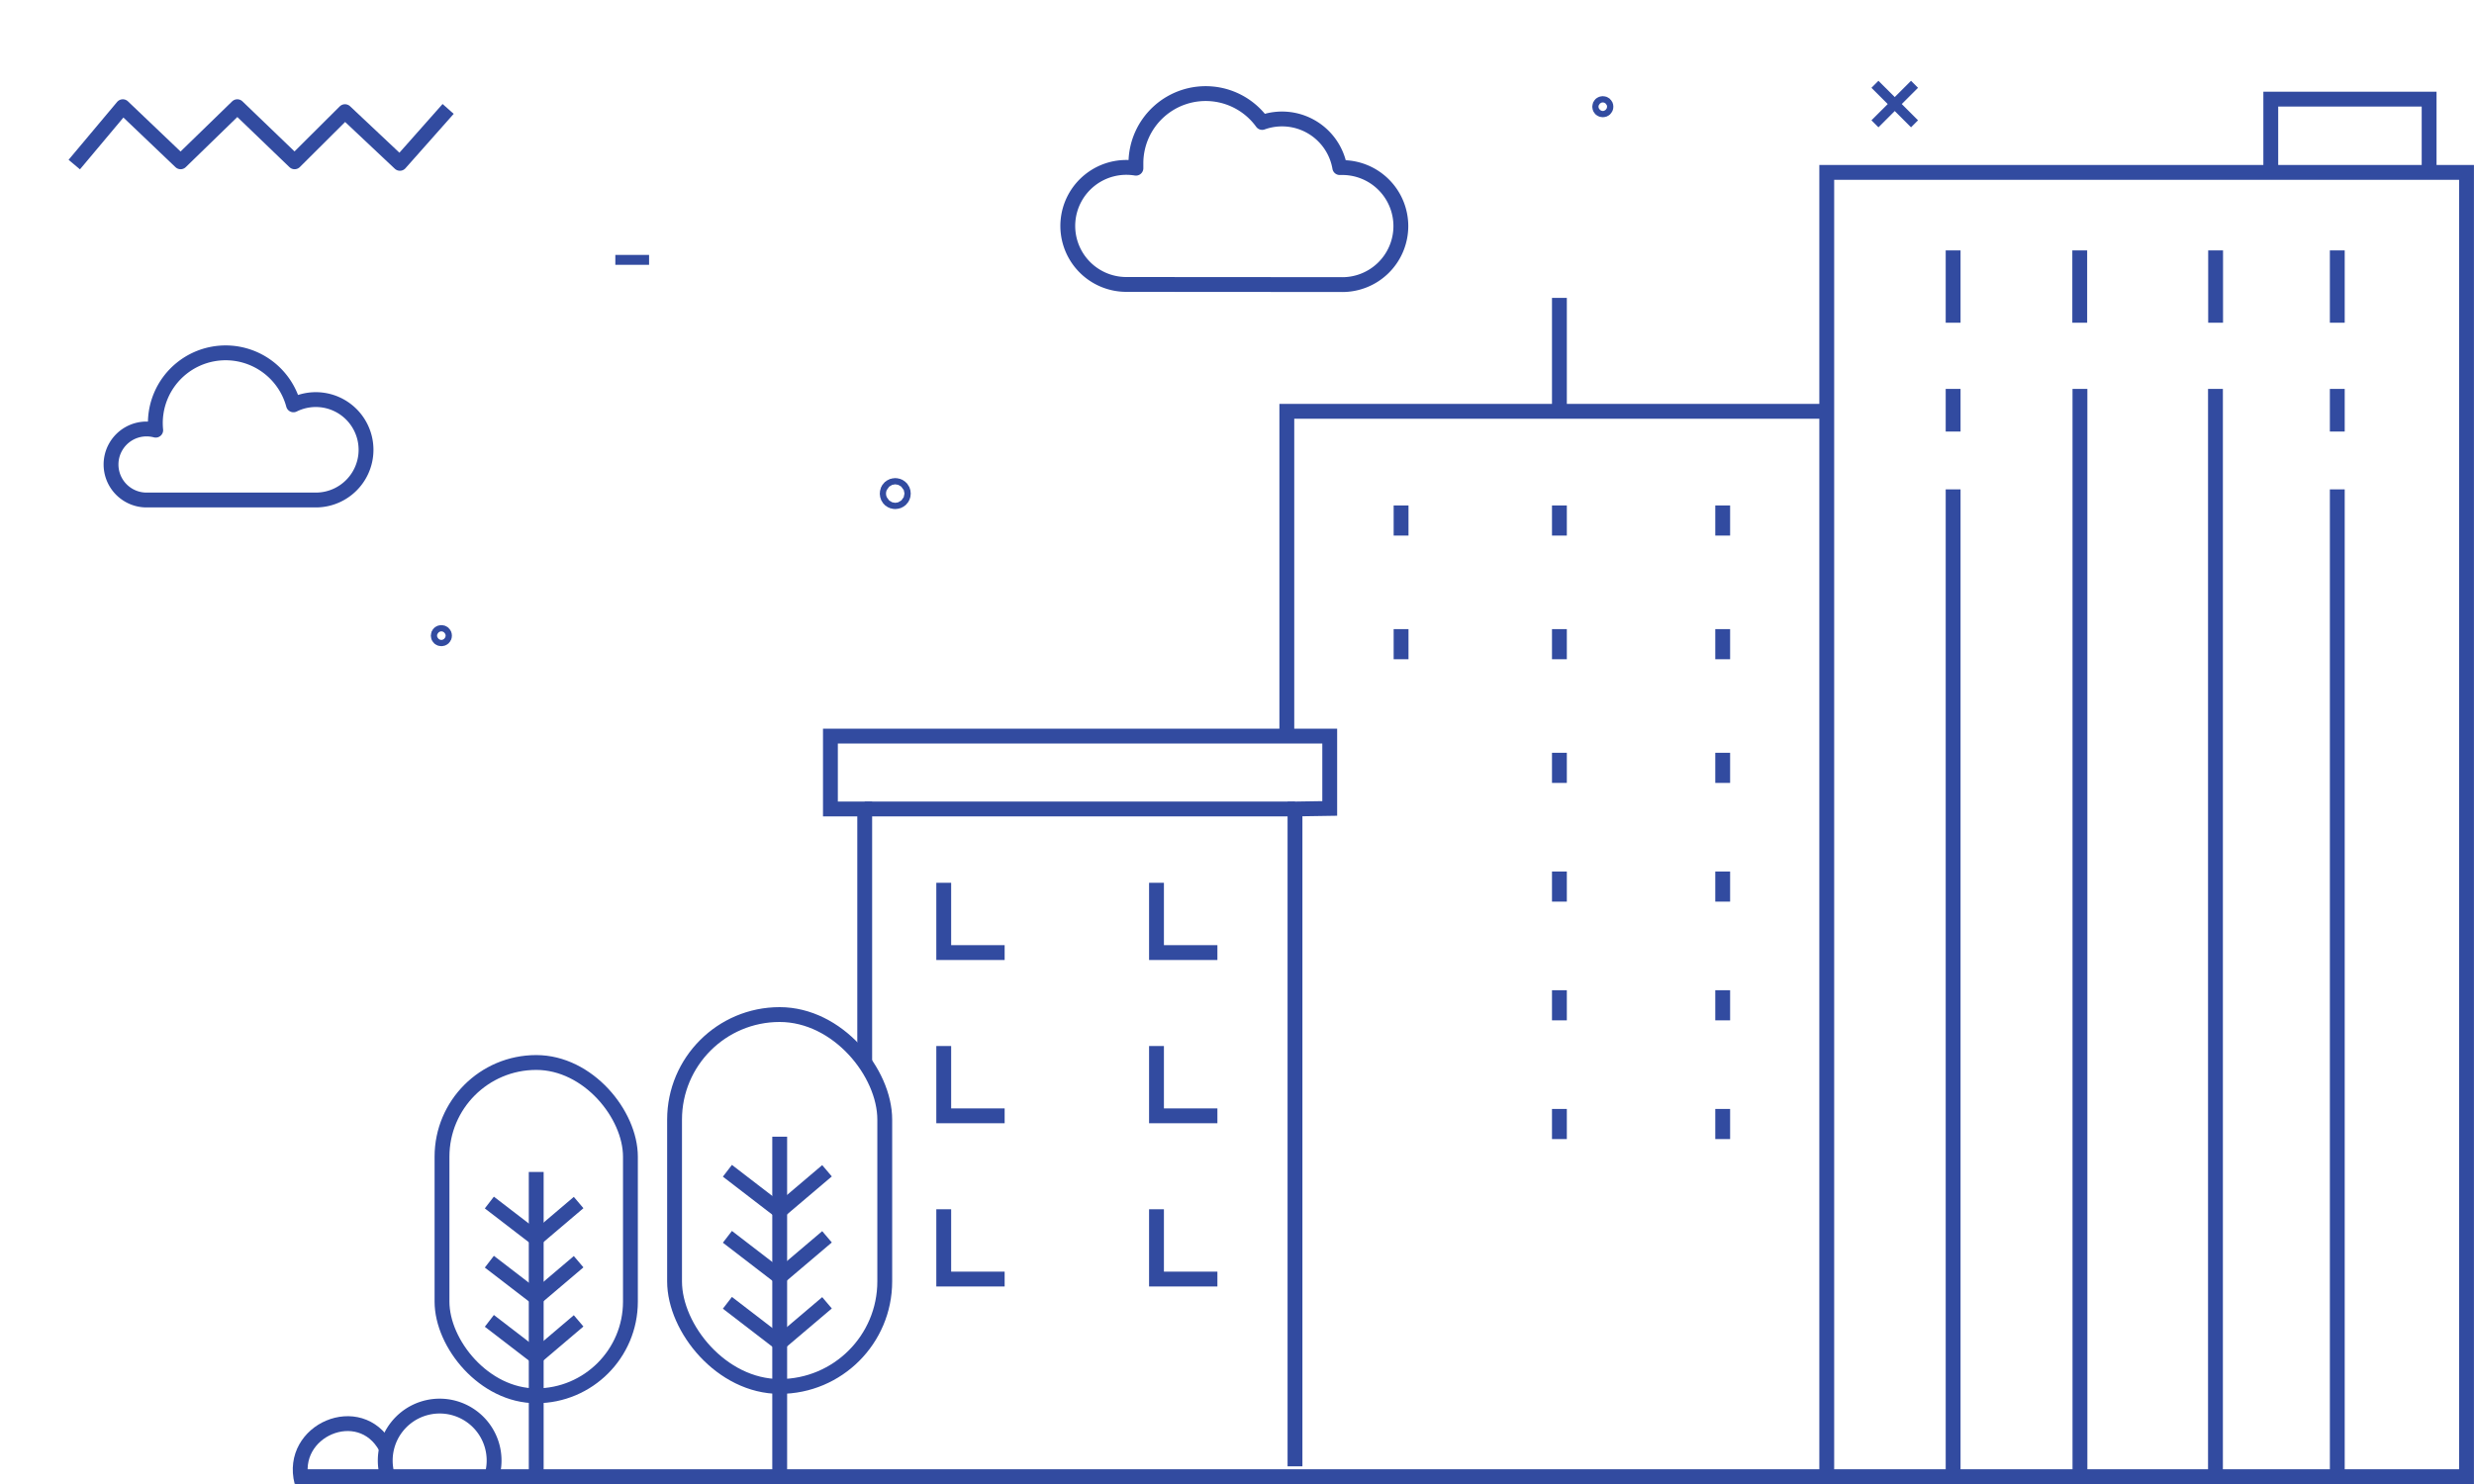 <svg xmlns="http://www.w3.org/2000/svg" viewBox="0 0 500 300"><defs><style>.cls-1,.cls-2,.cls-3,.cls-4,.cls-5{fill:none;stroke:#324ba0;}.cls-1{stroke-miterlimit:10;}.cls-1,.cls-2,.cls-3{stroke-width:3px;}.cls-2,.cls-4{stroke-linecap:round;}.cls-2,.cls-3,.cls-4,.cls-5{stroke-linejoin:round;}.cls-4{stroke-width:5px;}.cls-5{stroke-width:2px;}</style></defs><title>up_projects_icons</title><g id="Capa_1" data-name="Capa 1"><polyline class="cls-1" points="59.65 298.52 498.49 298.52 498.49 104.52 498.49 34.85 486.74 34.85 380.51 34.85 369.19 34.85 369.19 105.18 369.19 298.52"/><line class="cls-1" x1="394.73" y1="98.93" x2="394.73" y2="298.52"/><line class="cls-1" x1="394.73" y1="87.24" x2="394.73" y2="78.62"/><line class="cls-1" x1="394.73" y1="65.24" x2="394.73" y2="50.62"/><line class="cls-1" x1="420.36" y1="78.62" x2="420.36" y2="298.52"/><line class="cls-1" x1="420.32" y1="65.24" x2="420.32" y2="50.62"/><line class="cls-1" x1="472.37" y1="98.93" x2="472.37" y2="298.52"/><line class="cls-1" x1="472.37" y1="87.24" x2="472.37" y2="78.62"/><line class="cls-1" x1="472.37" y1="65.24" x2="472.37" y2="50.62"/><line class="cls-1" x1="447.75" y1="78.62" x2="447.75" y2="298.52"/><line class="cls-1" x1="447.78" y1="65.24" x2="447.78" y2="50.62"/><polyline class="cls-1" points="174.76 214.84 174.76 163.54 167.83 163.54 167.83 148.81 268.74 148.81 268.74 163.43 261.72 163.54 261.72 296.43"/><polyline class="cls-1" points="260.07 148.75 260.07 83.15 370.05 83.15"/><line class="cls-1" x1="283.16" y1="102.18" x2="283.16" y2="108.27"/><line class="cls-1" x1="315.16" y1="102.18" x2="315.16" y2="108.27"/><line class="cls-1" x1="348.16" y1="102.18" x2="348.16" y2="108.27"/><line class="cls-1" x1="283.16" y1="127.18" x2="283.16" y2="133.27"/><line class="cls-1" x1="315.16" y1="127.18" x2="315.16" y2="133.27"/><line class="cls-1" x1="348.16" y1="127.18" x2="348.16" y2="133.27"/><line class="cls-1" x1="315.16" y1="152.18" x2="315.16" y2="158.27"/><line class="cls-1" x1="348.16" y1="152.18" x2="348.16" y2="158.27"/><line class="cls-1" x1="315.16" y1="176.18" x2="315.16" y2="182.27"/><line class="cls-1" x1="348.16" y1="176.18" x2="348.16" y2="182.27"/><line class="cls-1" x1="315.16" y1="200.18" x2="315.16" y2="206.27"/><line class="cls-1" x1="348.16" y1="200.18" x2="348.16" y2="206.27"/><line class="cls-1" x1="315.16" y1="224.18" x2="315.16" y2="230.27"/><line class="cls-1" x1="348.16" y1="224.18" x2="348.16" y2="230.27"/><rect class="cls-1" x="136.33" y="205.1" width="42.48" height="75.18" rx="21.24" ry="21.24"/><line class="cls-1" x1="157.58" y1="229.79" x2="157.58" y2="298.52"/><polyline class="cls-1" points="147.01 236.68 157.57 244.8 167.14 236.68"/><polyline class="cls-1" points="147.01 250.03 157.57 258.15 167.14 250.03"/><polyline class="cls-1" points="147.01 263.37 157.57 271.49 167.14 263.37"/><rect class="cls-1" x="89.33" y="214.79" width="38.08" height="67.38" rx="19.04" ry="19.04"/><line class="cls-1" x1="108.37" y1="298.52" x2="108.37" y2="236.92"/><polyline class="cls-1" points="98.9 243.1 108.37 250.38 116.94 243.1"/><polyline class="cls-1" points="98.9 255.06 108.37 262.34 116.94 255.06"/><polyline class="cls-1" points="98.9 267.02 108.37 274.3 116.94 267.02"/><path class="cls-2" d="M99.48,298.11a11,11,0,1,0-21.3-.22"/><path class="cls-3" d="M78,292.6c-5.26-9.66-19.68-3.44-17,7"/><path class="cls-2" d="M270.94,57.53a11.83,11.83,0,1,0,0-23.65h-.17a11.84,11.84,0,0,0-15.68-9.13A14.1,14.1,0,0,0,229.57,33c0,.34,0,.67,0,1a11.83,11.83,0,1,0-1.89,23.5Z"/><path class="cls-2" d="M29.62,101.08a7.18,7.18,0,0,1,0-14.36,7.5,7.5,0,0,1,1.85.24,14.2,14.2,0,0,1,27.84-5.12,10.15,10.15,0,1,1,4.49,19.24Z"/><polyline class="cls-3" points="15.01 33.27 24.82 21.57 36.5 32.71 47.96 21.57 59.54 32.71 69.72 22.57 80.82 33.02 90.57 22.02"/><circle class="cls-4" cx="180.93" cy="99.78" r="0.63"/><circle class="cls-2" cx="323.93" cy="21.57" r="0.63"/><circle class="cls-2" cx="89.2" cy="128.5" r="0.63"/><line class="cls-5" x1="378.93" y1="17.04" x2="386.93" y2="25.03"/><line class="cls-5" x1="378.93" y1="25.03" x2="386.93" y2="17.04"/><line class="cls-1" x1="315.16" y1="82.37" x2="315.16" y2="60.22"/><polyline class="cls-1" points="458.93 34.85 458.93 20.04 490.93 20.04 490.93 34.85"/><line class="cls-1" x1="174.76" y1="163.54" x2="261.72" y2="163.54"/><polyline class="cls-1" points="190.73 178.46 190.73 192.57 203.04 192.57"/><polyline class="cls-1" points="233.73 178.46 233.73 192.57 246.04 192.57"/><polyline class="cls-1" points="190.73 211.46 190.73 225.57 203.04 225.57"/><polyline class="cls-1" points="233.73 211.46 233.73 225.57 246.04 225.57"/><polyline class="cls-1" points="190.73 244.46 190.73 258.57 203.04 258.57"/><polyline class="cls-1" points="233.73 244.46 233.73 258.57 246.04 258.57"/><line class="cls-5" x1="124.36" y1="52.53" x2="131.18" y2="52.53"/></g></svg>